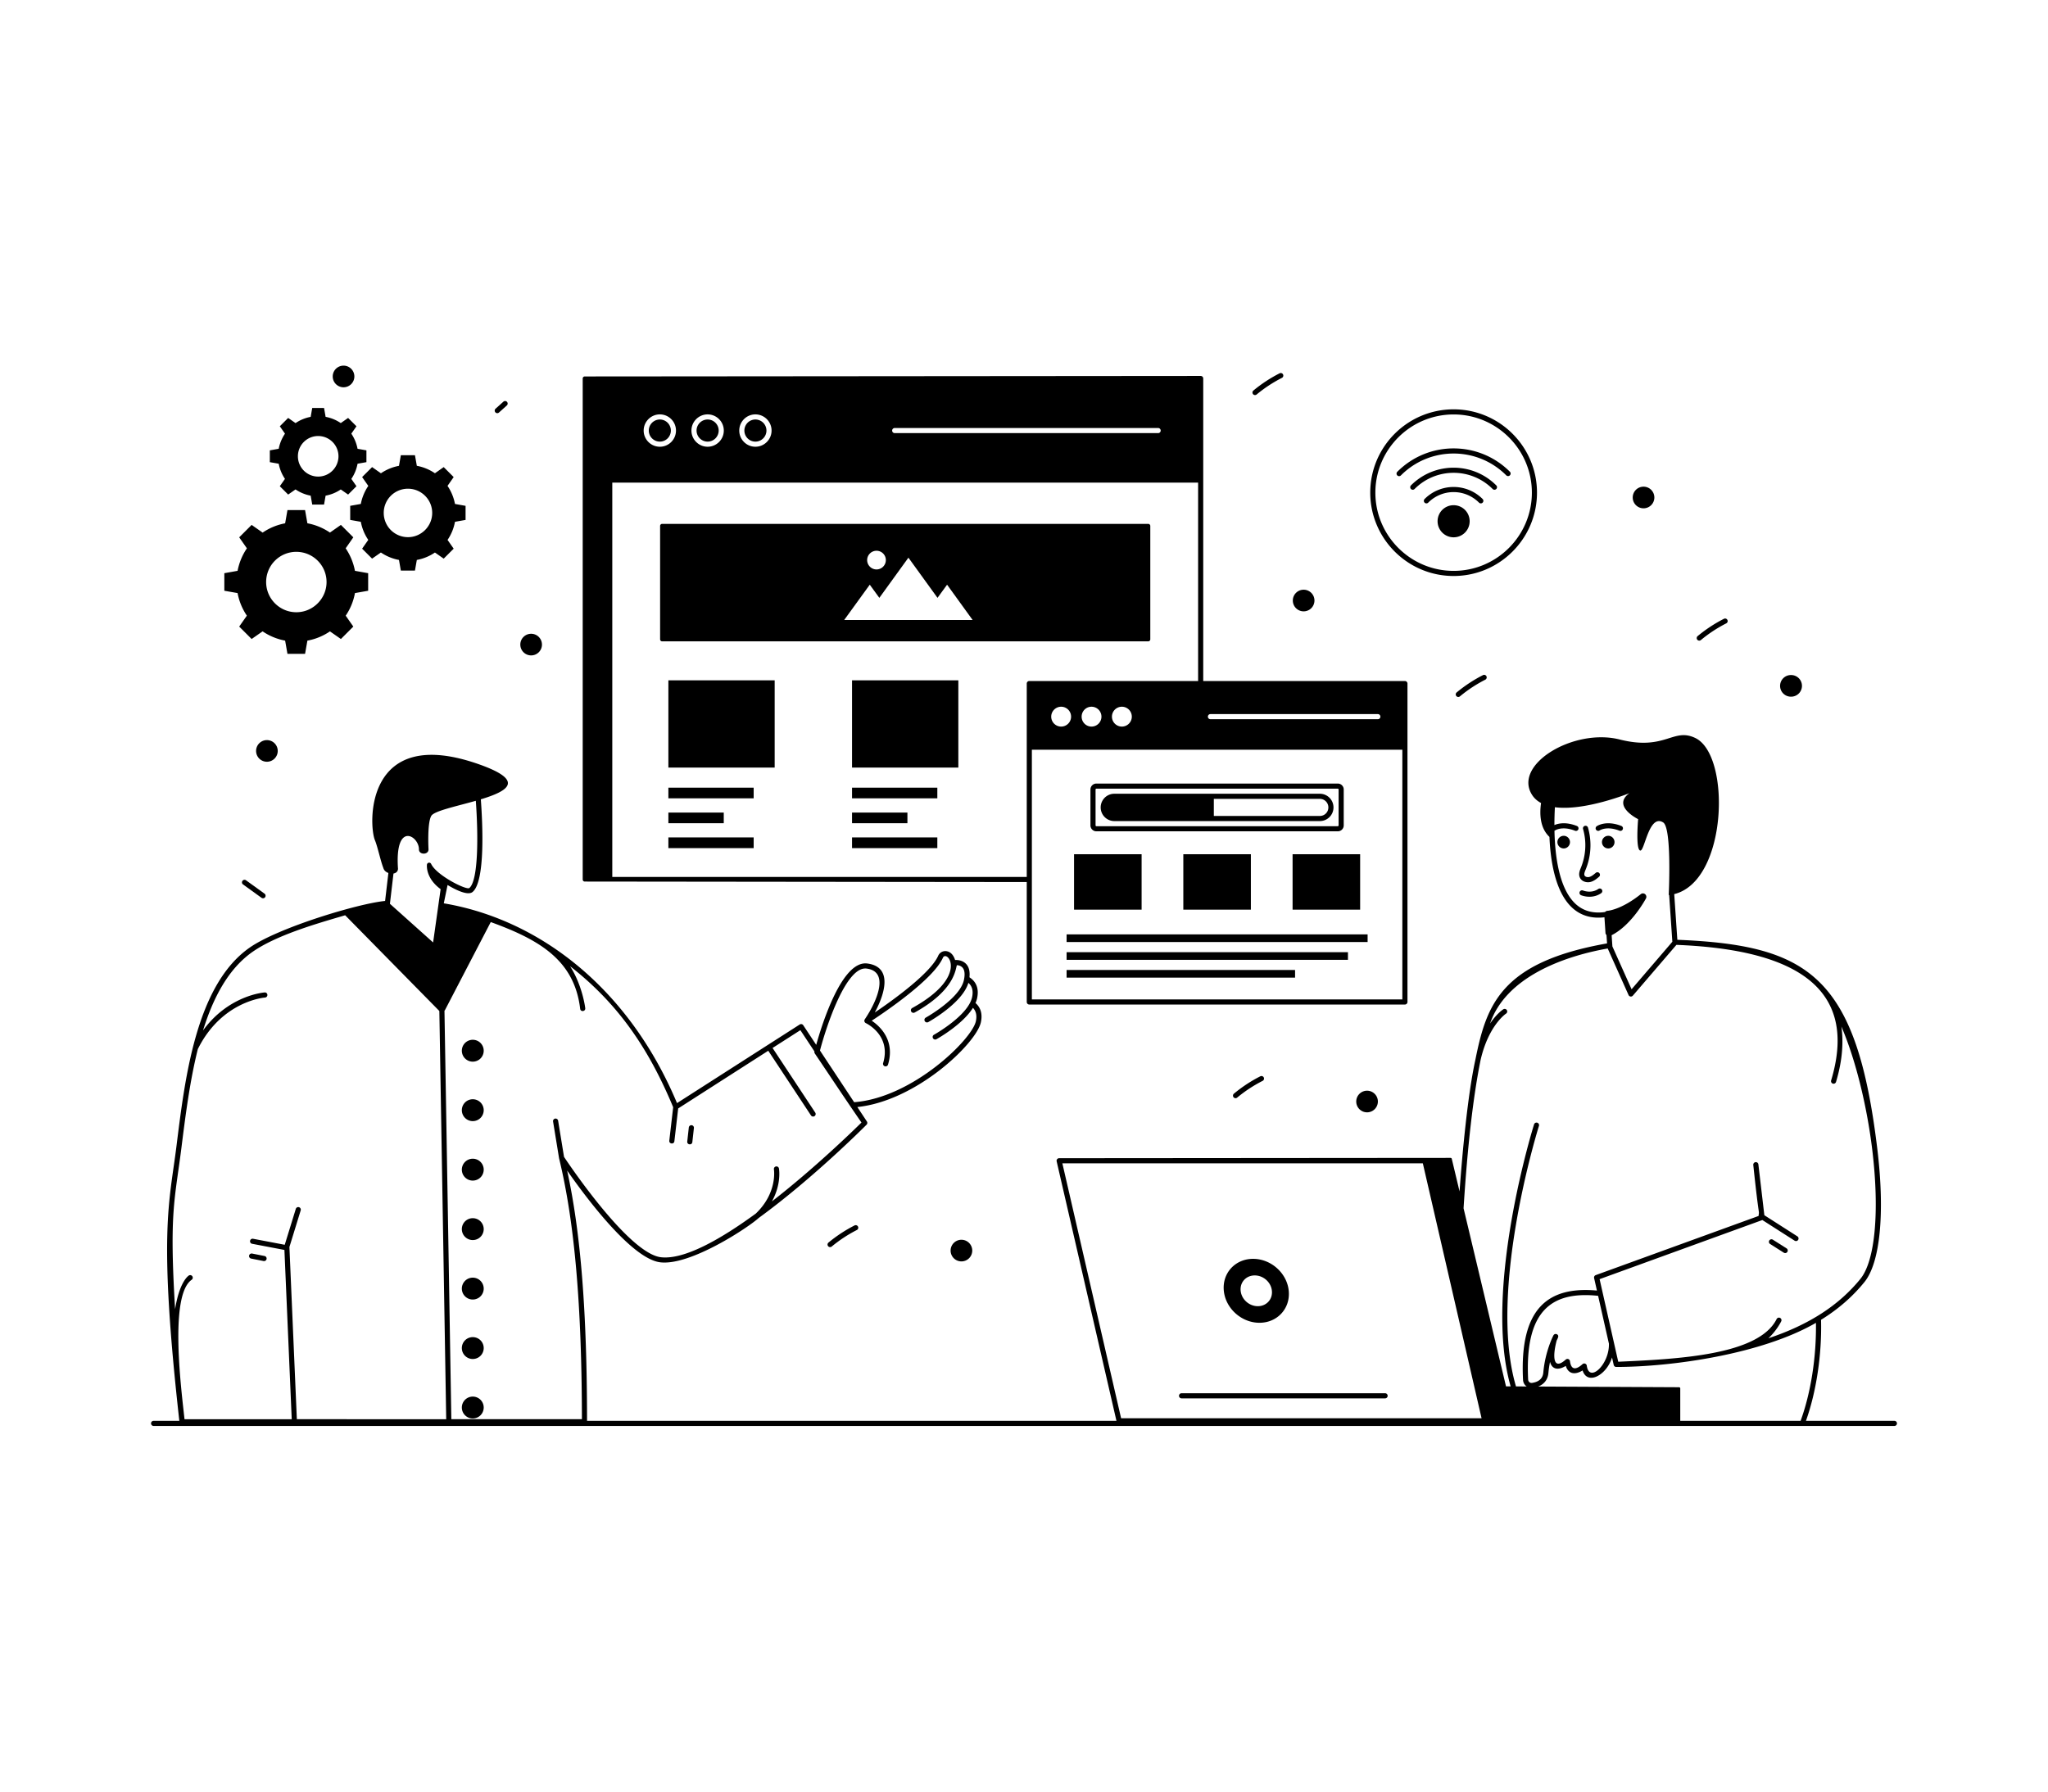 <svg xmlns="http://www.w3.org/2000/svg" enable-background="new 0 0 400 350" viewBox="0 0 400 350"><path d="M370 277.57h-17.274c2.025-5.67 3.126-12.969 2.947-19.737 3.368-2.082 6.173-4.534 8.483-7.385 3.061-3.784 4.006-13.434 2.529-25.813-4.05-33.915-13.314-39.987-39.079-41.041l-.608-8.924c10.438-2.574 11.113-27.113 4.136-30.486-4.377-2.115-5.835 2.542-14.797.28-8.96-2.263-20.843 4.855-17.129 10.786.442.705 1.052 1.234 1.776 1.626-.317 2.227-.183 4.906 1.641 6.617.214 5.018 1.214 10.777 4.36 13.762 1.686 1.6 3.833 2.246 6.381 1.943l.204 3.073c.01.155.09.29.197.4l.111 1.63c-20.84 3.678-23.576 12.087-25.733 22.793-1.473 6.71-2.554 18.26-3.076 25.662l-1.52-6.374a.236.236 0 0 0-.225-.18l-76.459.061a.5.5 0 0 0-.487.612l11.679 50.695h-103.4c-.018-21.396-1.223-36.659-3.885-48.893 3.579 5.13 12.655 17.356 18.262 17.933 5.928.638 17.238-6.902 19.151-8.672 10.45-7.606 20.382-17.534 21.067-18.222a.501.501 0 0 0 .062-.629l-1.864-2.82c11.536-1.197 23.222-12.424 24.123-16.531.432-1.97-.28-3.128-1.045-3.787.13-.301.24-.605.307-.911.5-2.283-.51-3.491-1.488-4.116.117-1.097-.076-1.965-.61-2.56-.787-.876-1.967-.831-2.195-.814-.287-.915-.852-1.657-1.81-1.744a1.517 1.517 0 0 0-1.485.899c-1.528 3.452-8.917 8.745-12.39 11.096 2.294-4.273 3.245-8.973-1.48-9.575-4.889-.62-8.762 11.614-9.96 15.894l-2.533-3.831a.5.5 0 0 0-.686-.145L132.229 215.5c-9.59-22.86-27.29-35.959-45.55-39.028l.736-3.581c1.567.94 3.947 2.135 4.885 1.363 2.52-2.076 1.957-13.446 1.612-18.102 5.17-1.565 8.794-3.571-.195-6.783-22.525-8.047-21.737 11.787-20.49 14.773.53 1.268 1.111 4.086 1.65 5.43.113.47.515.802.98.974l-.643 5.462c-5.33.516-20.846 5.216-26.422 9.094-10.619 7.392-12.71 25.948-14.348 38.988-1.37 10.896-3.527 16.646.58 53.479H30a.5.5 0 1 0 0 1h340a.5.5 0 1 0 0-1zm-55.755-15.06c0 .007-.004.013-.004.02.096 4.04-3.863 7.723-4.322 4.269a.5.5 0 0 0-.83-.306c-1.297 1.169-2.226 1.162-2.453-.582a.5.5 0 0 0-.831-.306c-2.488 2.242-2.592-.618-1.771-3.713.201-.463.567-.961.047-1.234a.501.501 0 0 0-.675.212c-.065.126-1.617 3.136-1.977 7.253-.1 1.155-.847 1.842-2.218 2.041-.38.056-.722-.249-.744-.64-.688-13.534 4.633-17.332 13.665-16.375l2.113 9.361zm37.434 15.06h-23.504v-6.333c0-.129-.102-.23-.23-.23l-27.518-.139c1.183-.465 1.886-1.378 1.998-2.658.067-.763.179-1.487.315-2.162.407 1.567 1.685 1.64 3.074.791.503 1.598 1.795 1.799 3.285.888.95 2.992 4.722.881 5.75-2.538l.33 1.464a.5.5 0 0 0 .488.39c10.794 0 28.379-2.468 39.009-8.615.104 6.62-.995 13.697-2.997 19.142zm-44.006-101.04c-3.13-2.97-3.964-9.16-4.066-14.25.041-.014.083-.025.12-.05.057-.038 1.405-.917 3.876.054a.5.5 0 1 0 .365-.93c-2.178-.858-3.678-.47-4.372-.172 0-1.286.04-2.472.096-3.485 5.876.78 14.547-2.744 14.547-2.744-3.487 2.531 1.709 5.072 1.709 5.072s-.532 5.967.418 6.136c.85.152 1.7-7.231 4.473-5.491 1.73 1.086 1.082 14.185 1.082 14.185.03-.003.057-.012.086-.015l.623 9.137-7.962 9.282-3.747-8.368-.15-2.19c3.906-1.982 6.593-6.98 6.71-7.19a.68.68 0 0 0-.173-.83.666.666 0 0 0-.844 0c-3.855 3.078-6.452 3.252-6.505 3.252a.712.712 0 0 0-.469.228l-.004.008c-2.346.335-4.304-.208-5.813-1.638zm-18.487 30.506c1.571-6.762 4.928-8.996 4.966-9.02a.5.5 0 0 0-.533-.846c-.094.06-1.278.834-2.59 2.783 3.022-8.85 13.855-13.042 22.976-14.66l4.073 9.095a.498.498 0 0 0 .456.295.502.502 0 0 0 .38-.174l8.512-9.923c20.509.817 36.115 6.814 30.226 26.46a.5.5 0 1 0 .957.286c1.327-4.426 1.427-8.021 1.04-10.795 2.97 6.934 5.084 16.191 6.043 24.217 1.424 11.935.538 21.54-2.314 25.064-4.168 5.145-10.01 8.965-17.983 11.624 1.616-1.525 2.442-3.192 2.502-3.318a.499.499 0 1 0-.9-.432c-3.54 7.087-19.383 7.811-30.934 8.333l-3.64-16.133 31.787-11.55 6.299 4.03a.5.5 0 0 0 .54-.843l-6.449-4.126-1.166-9.928a.493.493 0 0 0-.556-.439.5.5 0 0 0-.438.555c1.188 11.269 1.173 8.451 1.034 9.954l-31.808 11.558a.5.5 0 0 0-.316.58l.55 2.437c-9.373-.855-15.159 3.278-14.431 17.456.024.475.248.92.615 1.22.032.027.073.037.107.061l-2.098-.01c-5.554-18.76 4.385-50.583 4.488-50.909a.5.5 0 0 0-.953-.301c-.104.327-10.033 32.103-4.582 51.204l-.903-.004-8.291-34.794c.773-12.215 1.896-21.948 3.334-29.007zm-11.288 20.227 11.474 49.809h-70.404l-11.475-49.809h70.405zM169.25 189.217c4.468.568 2.146 6.218-.351 9.921a.51.51 0 0 0 .199.73l.002.002c.204.097 4.996 2.431 3.386 7.813a.5.5 0 0 0 .958.287c1.444-4.828-1.697-7.573-3.186-8.568 2.645-1.73 12.042-8.088 13.903-12.295.766-1.714 5.328 3.574-5.998 9.82a.5.5 0 1 0 .485.875c7.95-4.4 7.966-8.564 8.249-9.253 1.515.12 1.684 1.455 1.362 2.928-.79 3.601-7.381 7.286-7.448 7.323a.5.5 0 0 0 .485.875c.28-.155 6.685-3.746 7.841-7.667.746.646.99 1.589.721 2.816-.79 3.601-7.38 7.286-7.447 7.323a.5.5 0 0 0 .484.875c.243-.135 5.095-2.856 7.135-6.133.605.636.813 1.51.566 2.633-.779 3.552-12.38 14.938-23.771 15.8l-6.674-10.094c1.312-5 5.162-16.52 9.1-16.011zm-55.937 7.856c.04.331.306.466.554.436.249-.03.478-.226.439-.555-.03-.255-.568-4.448-2.957-8.19 9.686 7.545 15.525 16.494 20.13 27.537l-.756 6.528c-.038.327.191.523.44.553.247.031.515-.103.553-.437l.742-6.404 17.593-11.273 8.346 12.642a.5.5 0 0 0 .835-.55l-8.339-12.632 5.429-3.478 2.75 4.16a.5.5 0 0 0 .07.392c4.049 5.998 5.038 7.56 9.112 13.495-1.55 1.53-9.083 8.866-17.497 15.413 1.876-3.343 1.415-6.268 1.382-6.45a.5.5 0 0 0-.984.174c.01.053.729 4.562-3.535 8.644-6.882 5.029-13.927 9.023-18.482 8.538-6.267-.646-18.073-18.251-18.976-19.611l-1.153-7.067a.5.5 0 1 0-.987.161l1.172 7.184c0 .007.005.013.007.02v.008c3.006 12.358 4.423 28.556 4.455 50.942H88.152l-1.342-79.807c.032-.039.076-.068.097-.113l8.943-17.2c.02.006.037.012.056.02 9.36 3.408 16.278 7.377 17.407 16.92zm-21.649-23.59c-.558.456-6.41-2.475-7.452-4.704a.433.433 0 0 0-.823.127c-.01.11-.308 2.608 2.67 4.795l-1.466 10.414-8.437-7.554.696-5.91c.473-.084.853-.374.883-.92-.663-9.413 4.13-6.423 4.089-3.79 0 1.091 1.871 1.091 1.871 0 0 0-.282-5.122.535-6.547.557-.971 4.854-1.86 8.702-2.954.491 6.697.513 15.577-1.268 17.043zm-56.228 50.732c.773-6.155 1.63-12.973 3.203-19.27 4.681-9.423 13.033-10.061 13.118-10.067a.5.5 0 0 0 .468-.529.49.49 0 0 0-.527-.469c-.08.005-7.014.502-12.047 7.431 2.013-6.483 4.99-12.1 9.712-15.387 4.524-3.147 12.058-5.36 17.044-6.824l1.007-.298 18.393 18.701.004.003 1.34 79.747H57.979l-1.452-33.641 2.202-7.151a.5.5 0 0 0-.956-.294l-2.16 7.01-6.173-1.174a.5.5 0 1 0-.187.982l6.297 1.199 1.428 33.07h-20.94c-.562-5.312-3.06-24.11 1.386-27.232a.5.5 0 0 0-.526-.85c-.106.063-1.853 1.204-2.698 6.593-1.16-19.077-.046-21.34 1.237-31.55zM283.91 112.524c8.979 0 16.283-7.304 16.283-16.283 0-8.974-7.304-16.275-16.283-16.275s-16.283 7.3-16.283 16.275c0 8.979 7.305 16.283 16.283 16.283zm0-31.558c8.427 0 15.283 6.852 15.283 15.275 0 8.427-6.856 15.283-15.283 15.283s-15.283-6.856-15.283-15.283c0-8.423 6.857-15.275 15.283-15.275z"/><path d="m114.213 172.218 86.324.095v23.43c0 .27.22.5.5.5h73.36c.27 0 .5-.23.5-.5v-62.2c0-.28-.23-.5-.5-.5h-39.39v-59.1c0-.28-.22-.5-.5-.5l-120.294.1a.4.4 0 0 0-.403.404v97.868a.4.4 0 0 0 .403.403zm112.484-88.105c0 .28-.22.5-.5.5h-51.45c-.27 0-.5-.22-.5-.5 0-.27.23-.5.5-.5h51.45c.28 0 .5.23.5.5zm-76 0c0 1.74-1.42 3.16-3.16 3.16s-3.15-1.42-3.15-3.16 1.41-3.16 3.15-3.16 3.16 1.42 3.16 3.16zm-9.33 0c0 1.74-1.42 3.16-3.16 3.16s-3.16-1.42-3.16-3.16 1.42-3.16 3.16-3.16 3.16 1.42 3.16 3.16zm-9.34 0c0 1.74-1.41 3.16-3.15 3.16s-3.16-1.42-3.16-3.16 1.42-3.16 3.16-3.16c1.74 0 3.15 1.42 3.15 3.16zm137.58 55.89c0 .28-.22.5-.5.5h-32.69c-.28 0-.5-.22-.5-.5s.22-.5.5-.5h32.69c.28 0 .5.22.5.5zm-48.55 0c0 1.07-.87 1.94-1.94 1.94a1.94 1.94 0 0 1 0-3.88c1.07 0 1.94.87 1.94 1.94zm-5.93 0c0 1.07-.87 1.94-1.94 1.94-1.07 0-1.93-.87-1.93-1.94 0-1.07.86-1.94 1.93-1.94 1.07 0 1.94.87 1.94 1.94zm-5.93 0c0 1.07-.87 1.94-1.94 1.94s-1.94-.87-1.94-1.94c0-1.07.87-1.94 1.94-1.94s1.94.87 1.94 1.94zm-7.66 55.24v-48.78h72.36v48.78h-72.36zm-.5-62.2c-.28 0-.5.22-.5.5v37.77h-80.95v-77.03h114.42v38.76h-32.97z"/><path d="M136.047 84.113c0 1.19.97 2.16 2.16 2.16s2.16-.97 2.16-2.16-.97-2.16-2.16-2.16-2.16.97-2.16 2.16zM145.387 84.113c0 1.19.96 2.16 2.15 2.16s2.16-.97 2.16-2.16-.97-2.16-2.16-2.16-2.15.97-2.15 2.16zM126.717 84.113c0 1.19.97 2.16 2.16 2.16s2.15-.97 2.15-2.16-.96-2.16-2.15-2.16-2.16.97-2.16 2.16zM224.267 102.343h-94.94c-.22 0-.4.18-.4.4v22.15c0 .22.18.4.4.4h94.94c.21 0 .4-.18.4-.4v-22.15c0-.22-.19-.4-.4-.4zm-53.07 5.25c1 0 1.82.82 1.82 1.82 0 1.01-.82 1.83-1.82 1.83a1.83 1.83 0 0 1-1.83-1.83c0-1 .82-1.82 1.83-1.82zm-6.32 13.53 5-6.9 1.87 2.57 5.68-7.85 5.68 7.85 1.87-2.57 4.99 6.9h-25.09zM130.542 132.905h20.762v17.048h-20.762zM130.542 153.879h16.659v2.083h-16.659zM130.542 163.598h16.659v2.083h-16.659zM130.542 158.739h10.817v2.083h-10.817zM166.414 132.905h20.762v17.048h-20.762zM166.414 153.879h16.659v2.083h-16.659zM166.414 163.598h16.659v2.083h-16.659zM166.414 158.739h10.817v2.083h-10.817zM245.987 258.413c3.5 0 6.06-2.8 5.72-6.25-.34-3.45-3.46-6.24-6.96-6.24s-6.06 2.79-5.72 6.24 3.46 6.25 6.96 6.25zm-.92-9.25c1.69 0 3.19 1.34 3.35 3 .17 1.67-1.07 3.01-2.75 3.01-1.69 0-3.19-1.34-3.35-3.01-.17-1.66 1.06-3 2.75-3zM348.952 243.886l-2.694-1.708a.5.5 0 1 0-.535.845l2.694 1.707a.5.5 0 0 0 .535-.844zM310.156 172.353c.16 0 .32-.018.47-.054.69-.168 1.24-.634 1.68-1.008a.5.5 0 1 0-.647-.762c-.398.337-.81.686-1.27.798-.343.083-.79-.024-.913-.313-.125-.288.05-.713.234-1.164a12.507 12.507 0 0 0 .443-8.17.5.5 0 0 0-.961.277c.71 2.469.566 5.137-.423 7.552-.224.547-.503 1.228-.211 1.902.28.651.959.942 1.598.942zM312.429 162.23c.057-.038 1.405-.917 3.874.054a.497.497 0 0 0 .647-.282.5.5 0 0 0-.282-.649c-3.005-1.183-4.74.006-4.811.057a.497.497 0 0 0-.121.691.502.502 0 0 0 .693.129zM314.117 163.28a1.234 1.234 0 1 0 0 2.468c.668 0 1.22-.552 1.22-1.234s-.552-1.235-1.22-1.235zM305.416 163.28a1.234 1.234 0 1 0 0 2.468c.668 0 1.22-.552 1.22-1.234s-.552-1.235-1.22-1.235zM312.18 173.656c-1.388.962-2.943.33-3.008.303a.5.5 0 0 0-.39.92c.048.021.736.306 1.662.306.691 0 1.516-.159 2.306-.708a.5.5 0 0 0-.57-.821zM135.224 223.112l.305-2.744a.5.5 0 0 0-.442-.552.508.508 0 0 0-.552.442l-.305 2.744c-.036.327.192.52.438.55.25.03.52-.106.556-.44zM92.339 203.129a2.133 2.133 0 0 0-2.136 2.136c0 1.182.954 2.136 2.136 2.136a2.133 2.133 0 0 0 2.136-2.136 2.133 2.133 0 0 0-2.136-2.136zM92.339 214.747a2.133 2.133 0 0 0-2.136 2.135c0 1.183.954 2.137 2.136 2.137a2.133 2.133 0 0 0 2.136-2.137 2.133 2.133 0 0 0-2.136-2.135zM92.339 226.364a2.133 2.133 0 0 0-2.136 2.136c0 1.182.954 2.136 2.136 2.136a2.133 2.133 0 0 0 2.136-2.136 2.133 2.133 0 0 0-2.136-2.136zM92.339 237.982a2.133 2.133 0 0 0-2.136 2.136c0 1.182.954 2.136 2.136 2.136a2.133 2.133 0 0 0 2.136-2.136 2.133 2.133 0 0 0-2.136-2.136zM92.339 249.6a2.133 2.133 0 0 0-2.136 2.136c0 1.182.954 2.136 2.136 2.136a2.133 2.133 0 0 0 2.136-2.136 2.133 2.133 0 0 0-2.136-2.136zM92.339 261.217a2.133 2.133 0 0 0-2.136 2.136c0 1.182.954 2.137 2.136 2.137a2.133 2.133 0 0 0 2.136-2.137 2.133 2.133 0 0 0-2.136-2.136zM92.339 272.835a2.133 2.133 0 0 0-2.136 2.136c0 1.182.954 2.136 2.136 2.136a2.133 2.133 0 0 0 2.136-2.136 2.133 2.133 0 0 0-2.136-2.136zM208.319 182.536h58.792v1.491h-58.792zM208.319 189.494h44.625v1.491h-44.625zM208.319 186.015h54.952v1.491h-54.952zM209.776 166.877h13.195v10.835h-13.195zM231.117 166.877h13.195v10.835h-13.195zM252.458 166.877h13.195v10.835h-13.195zM214.137 162.403h47.15c.64 0 1.16-.52 1.16-1.16v-7.01c0-.64-.52-1.16-1.16-1.16h-47.15c-.64 0-1.16.52-1.16 1.16v7.01c0 .64.52 1.16 1.16 1.16zm-.16-8.17c0-.09.07-.16.16-.16h47.15c.09 0 .16.07.16.16v7.01c0 .09-.07.16-.16.16h-47.15c-.09 0-.16-.07-.16-.16v-7.01z"/><path d="M217.647 160.403h40.13c1.48 0 2.67-1.19 2.67-2.67a2.67 2.67 0 0 0-2.67-2.67h-40.13a2.67 2.67 0 1 0 0 5.34zm40.13-1h-20.7v-3.34h20.7c.93 0 1.67.75 1.67 1.67 0 .93-.74 1.67-1.67 1.67zM273.63 92.86c5.677-5.681 14.878-5.682 20.56.001a.5.5 0 1 0 .708-.707c-6.07-6.069-15.904-6.077-21.976 0a.5.5 0 1 0 .707.706z"/><path d="M275.585 94.817a.5.5 0 1 0 .707.707c4.208-4.21 11.025-4.21 15.235 0a.5.5 0 1 0 .707-.707c-4.6-4.6-12.049-4.601-16.649 0z"/><path d="M278.248 97.48a.5.5 0 1 0 .707.707 7.002 7.002 0 0 1 9.908 0 .5.5 0 1 0 .707-.707 8 8 0 0 0-11.322 0zM281.692 99.61a3.145 3.145 0 0 0 0 4.436 3.13 3.13 0 0 0 4.436 0 3.145 3.145 0 0 0 0-4.436 3.145 3.145 0 0 0-4.436 0zM48.216 120.27l-1.497 2.136 2.427 2.428 2.144-1.497c1.3.89 2.79 1.51 4.4 1.814l.455 2.586h3.437l.456-2.586a11.462 11.462 0 0 0 4.406-1.808l2.138 1.491 2.427-2.428-1.49-2.13a11.535 11.535 0 0 0 1.807-4.414l2.58-.455v-3.43l-2.58-.462a11.74 11.74 0 0 0-1.814-4.4l1.497-2.144-2.427-2.428-2.138 1.498a11.619 11.619 0 0 0-4.406-1.814l-.456-2.58h-3.437l-.455 2.586a11.558 11.558 0 0 0-4.393 1.815l-2.15-1.505-2.428 2.428 1.504 2.15c-.891 1.3-1.511 2.791-1.821 4.394l-2.586.462v3.43l2.586.455c.303 1.61.923 3.1 1.814 4.407zm9.664-12.464c3.241 0 5.9 2.629 5.9 5.9 0 3.24-2.659 5.899-5.9 5.899-3.27 0-5.9-2.659-5.9-5.9 0-3.27 2.63-5.9 5.9-5.9zM71.934 94.925a9.366 9.366 0 0 0-1.461 3.524l-2.074.37v2.753l2.074.365a9.321 9.321 0 0 0 1.455 3.535l-1.201 1.714 1.947 1.948 1.72-1.201a9.263 9.263 0 0 0 3.53 1.455l.365 2.074h2.757l.366-2.074a9.195 9.195 0 0 0 3.535-1.45l1.714 1.196 1.948-1.948-1.196-1.709a9.253 9.253 0 0 0 1.45-3.54l2.069-.365V98.82l-2.07-.37a9.417 9.417 0 0 0-1.455-3.53l1.202-1.72-1.948-1.948-1.714 1.202a9.32 9.32 0 0 0-3.535-1.456l-.366-2.069H78.29l-.365 2.075a9.273 9.273 0 0 0-3.524 1.455l-1.726-1.207-1.947 1.948 1.207 1.725zm7.747.549c2.6 0 4.733 2.109 4.733 4.732 0 2.6-2.133 4.733-4.733 4.733a4.736 4.736 0 0 1-4.733-4.733 4.72 4.72 0 0 1 4.733-4.732zM55.657 93.551l-1.006 1.436 1.63 1.63 1.44-1.006a7.756 7.756 0 0 0 2.956 1.219l.305 1.736h2.309l.305-1.736a7.698 7.698 0 0 0 2.96-1.214l1.435 1.001 1.63-1.63-1-1.431a7.747 7.747 0 0 0 1.214-2.964l1.732-.306v-2.304l-1.732-.31a7.885 7.885 0 0 0-1.219-2.955l1.006-1.44-1.63-1.63-1.436 1.005a7.803 7.803 0 0 0-2.96-1.218l-.305-1.733h-2.309l-.305 1.737a7.762 7.762 0 0 0-2.951 1.218l-1.445-1.01-1.63 1.63 1.01 1.445a7.842 7.842 0 0 0-1.223 2.95l-1.736.31v2.305l1.736.306a7.803 7.803 0 0 0 1.219 2.96zm6.49-8.37a3.965 3.965 0 0 1 3.963 3.962 3.977 3.977 0 0 1-3.962 3.962 3.965 3.965 0 0 1-3.963-3.962 3.952 3.952 0 0 1 3.963-3.963zM49.049 245.872l2.45.485a.501.501 0 0 0 .194-.982l-2.45-.485a.5.5 0 0 0-.194.982zM230.776 273.18h39.75a.5.5 0 1 0 0-1h-39.75a.5.5 0 1 0 0 1zM67.1 75.657a2.113 2.113 0 1 0-.002-4.226 2.113 2.113 0 0 0 .002 4.226zM54.245 146.698a2.113 2.113 0 1 0-4.227.002 2.113 2.113 0 0 0 4.227-.002zM47.354 172.085a.5.5 0 0 0 .113.698l3.596 2.596a.5.5 0 1 0 .585-.81l-3.596-2.597a.497.497 0 0 0-.698.113zM349.788 136.1a2.113 2.113 0 1 0-.002-4.225 2.113 2.113 0 0 0 .002 4.226zM332.225 125.021a26.794 26.794 0 0 1 4.937-3.244.5.5 0 1 0-.453-.892 27.764 27.764 0 0 0-5.12 3.366.5.5 0 1 0 .636.77zM97.464 80.582l1.517-1.362a.5.5 0 1 0-.668-.744l-1.517 1.362a.5.5 0 1 0 .668.744zM254.573 119.43a2.113 2.113 0 1 0-.003-4.225 2.113 2.113 0 0 0 .003 4.225zM103.74 128.038a2.113 2.113 0 1 0-.003-4.226 2.113 2.113 0 0 0 .003 4.226zM264.891 215.188a2.113 2.113 0 1 0 4.226.003 2.113 2.113 0 0 0-4.226-.003zM246.14 210.27a27.762 27.762 0 0 0-5.12 3.367.5.5 0 1 0 .636.77 26.775 26.775 0 0 1 4.938-3.245.5.5 0 1 0-.453-.891zM245.12 77.18a.497.497 0 0 0 .319-.114 26.785 26.785 0 0 1 4.936-3.245.5.5 0 1 0-.453-.892 27.805 27.805 0 0 0-5.12 3.366.5.5 0 0 0 .318.885zM321.005 99.302a2.113 2.113 0 1 0-.002-4.226 2.113 2.113 0 0 0 .002 4.226zM289.645 131.89a27.805 27.805 0 0 0-5.12 3.365.5.5 0 1 0 .636.77 26.785 26.785 0 0 1 4.937-3.244.5.5 0 1 0-.453-.892zM185.667 244.309a2.113 2.113 0 1 0 4.226.003 2.113 2.113 0 0 0-4.226-.003zM166.917 239.392a27.776 27.776 0 0 0-5.12 3.366.5.5 0 0 0 .637.77 26.749 26.749 0 0 1 4.936-3.245.5.5 0 0 0-.453-.891z"/></svg>